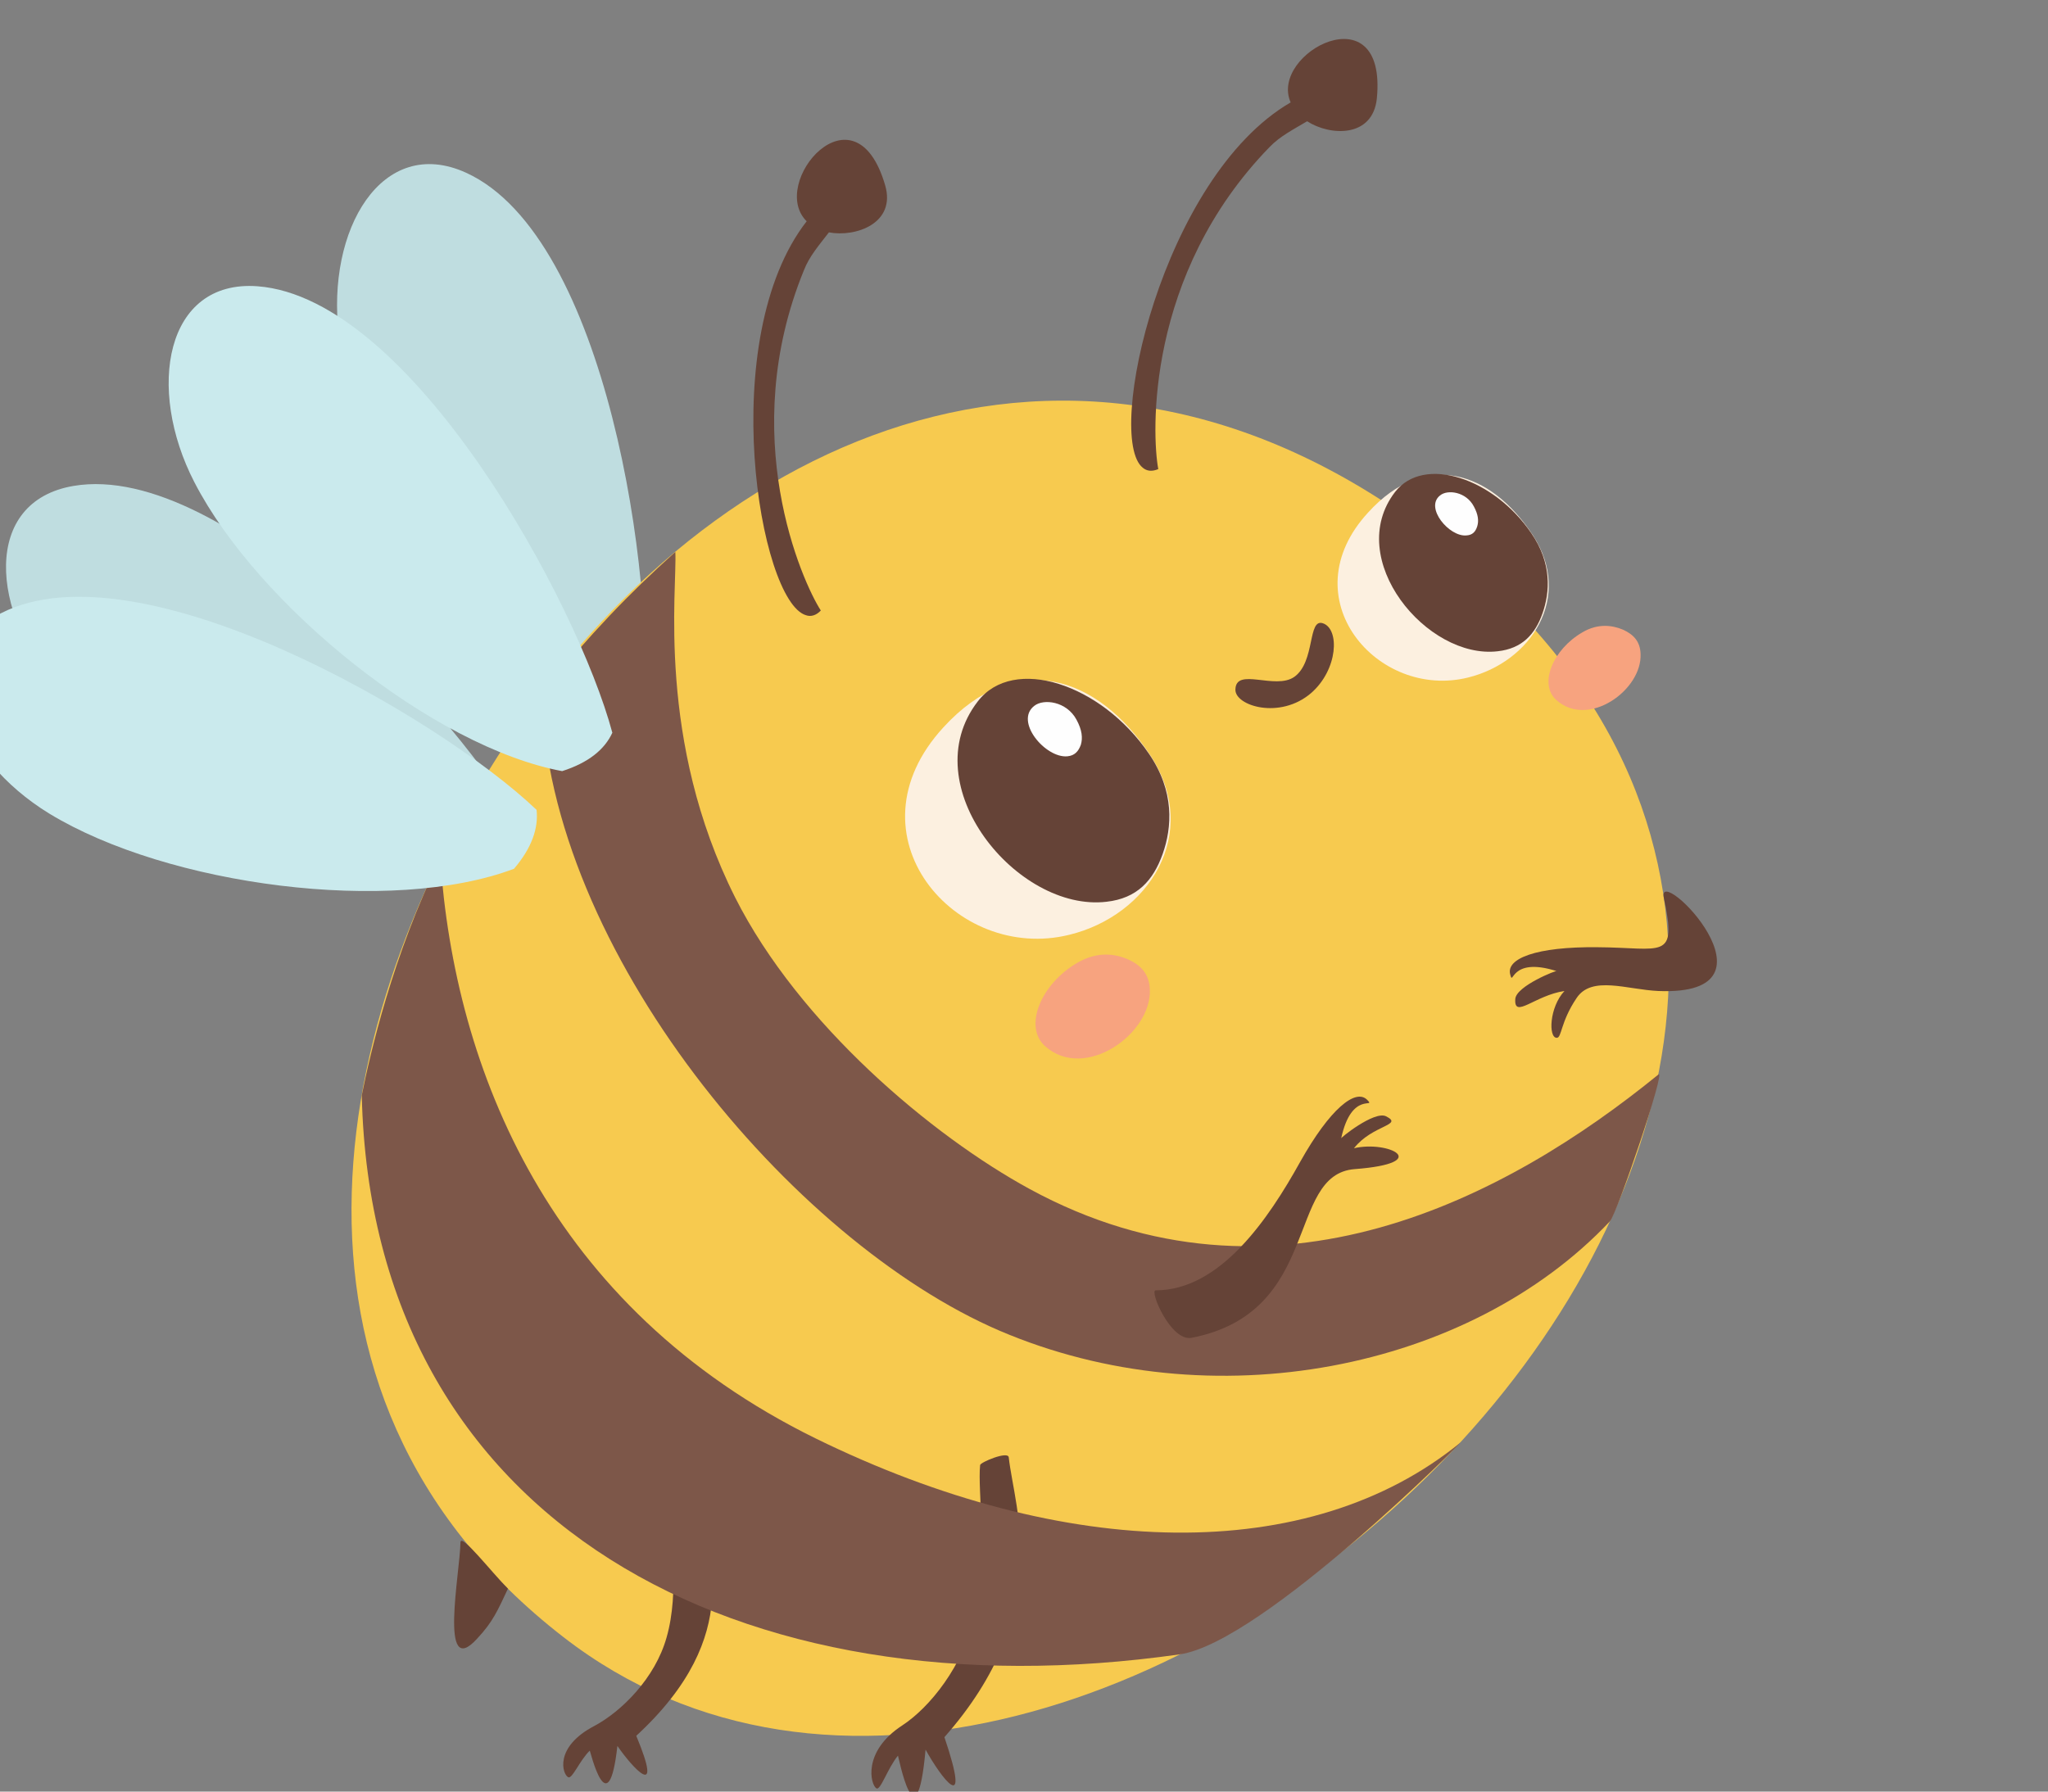 <?xml version="1.0" encoding="utf-8"?>
<!-- Bee Character 2 -->
<svg version="1.1" xmlns="http://www.w3.org/2000/svg" xmlns:xlink="http://www.w3.org/1999/xlink" 
     viewBox="2260 480 1600 1400" xml:space="preserve">
<rect x="2260" y="480" width="1600" height="1400" fill="#808080" stroke="none"/>
<g>
	<path style="fill-rule:evenodd;clip-rule:evenodd;fill:#BFDDE0;" d="M2715.503,1053.372
		c-87.618-52.624-177.868-203.917-190.761-311.795c-9.999-82.093,33.679-156.556,99.459-126.56
		c109.984,50.256,148.399,319.163,138.4,423.621C2752.339,1048.635,2737.079,1054.161,2715.503,1053.372L2715.503,1053.372z"/>
	<path style="fill-rule:evenodd;clip-rule:evenodd;fill:#BFDDE0;" d="M2639.725,1170.459
		c-101.827,5.789-261.803-68.411-333.371-149.977c-54.466-62.359-60.254-148.662,11.051-160.766
		c119.193-20.26,302.323,180.236,353.105,272.065C2667.615,1145.989,2658.143,1159.145,2639.725,1170.459L2639.725,1170.459z"/>
	<path style="fill-rule:evenodd;clip-rule:evenodd;fill:#F7CA4F;" d="M2661.827,1051.267
		c-142.347,209.705-209.179,516.239,38.415,708.052c409.939,317.847,1205.083-422.305,702-841.979
		C3123.073,684.479,2827.591,807.356,2661.827,1051.267L2661.827,1051.267z"/>
	<path style="fill-rule:evenodd;clip-rule:evenodd;fill:#FCF0E0;" d="M2997.04,1048.372
		c-77.357,84.198,9.472,184.183,98.406,162.081c61.57-14.998,103.406-78.672,63.412-139.979
		C3117.285,1007.326,3053.084,987.066,2997.04,1048.372L2997.04,1048.372z"/>
	<path style="fill-rule:evenodd;clip-rule:evenodd;fill:#654337;" d="M3023.878,1028.112
		c-50.782,65.78,31.048,164.712,100.511,156.556c23.944-2.631,36.573-16.576,43.941-37.363c7.367-20.786,9.472-48.94-10.788-78.409
		C3120.442,1014.43,3051.768,991.802,3023.878,1028.112L3023.878,1028.112z"/>
	<path style="fill-rule:evenodd;clip-rule:evenodd;fill:#FEFEFE;" d="M3068.082,1031.533c-15.787,12.103,8.683,41.046,25.786,39.468
		c5.789-0.526,8.683-3.947,10.525-8.946c1.579-5.262,1.053-11.577-3.42-19.734
		C3093.341,1028.112,3075.449,1025.744,3068.082,1031.533L3068.082,1031.533z"/>
	<path style="fill-rule:evenodd;clip-rule:evenodd;fill:#FCF0E0;" d="M3328.832,880.503c-61.57,66.832,7.367,146.557,78.146,128.928
		c48.94-12.104,82.356-62.622,50.519-111.299C3424.344,847.876,3373.299,831.563,3328.832,880.503L3328.832,880.503z"/>
	<path style="fill-rule:evenodd;clip-rule:evenodd;fill:#654337;" d="M3349.881,864.453
		c-40.257,52.36,24.996,131.033,80.251,124.455c18.944-2.105,29.206-13.156,34.995-29.732c5.789-16.576,7.367-38.942-8.683-62.359
		C3426.975,853.402,3372.247,835.509,3349.881,864.453L3349.881,864.453z"/>
	<path style="fill-rule:evenodd;clip-rule:evenodd;fill:#FEFEFE;" d="M3385.139,867.084c-12.367,9.472,7.104,32.627,20.523,31.311
		c4.736-0.263,7.104-2.894,8.42-7.104c1.316-4.21,0.789-9.209-2.631-15.524C3405.399,864.189,3390.928,862.348,3385.139,867.084
		L3385.139,867.084z"/>
	<path style="fill-rule:evenodd;clip-rule:evenodd;fill:#654337;" d="M3225.163,1018.903c0.263-17.892,31.048,0.526,46.046-9.998
		c16.576-11.841,10.262-46.046,22.365-41.836c13.156,4.473,11.84,36.047-9.209,54.465
		C3259.895,1042.584,3224.9,1031.533,3225.163,1018.903L3225.163,1018.903z"/>
	<path style="fill-rule:evenodd;clip-rule:evenodd;fill:#F7A37F;" d="M3076.501,1297.546c31.048,27.627,83.409-9.736,81.83-44.467
		c-0.526-12.103-7.104-18.945-17.103-23.417c-10.261-4.473-23.944-6.315-39.468,2.631
		C3073.081,1248.869,3059.399,1282.285,3076.501,1297.546L3076.501,1297.546z"/>
	<path style="fill-rule:evenodd;clip-rule:evenodd;fill:#F7A37F;" d="M3475.915,1027.06c24.996,22.365,67.095-7.894,65.78-36.047
		c-0.263-9.735-5.525-15.261-13.682-18.945c-8.156-3.421-19.471-5.262-31.837,2.105
		C3473.021,987.592,3461.97,1014.693,3475.915,1027.06L3475.915,1027.06z"/>
	<path style="fill-rule:evenodd;clip-rule:evenodd;fill:#654337;" d="M3559.85,1181.51c10.788,49.729-1.052,38.942-51.834,38.678
		c-48.15-0.526-71.568,8.946-68.148,21.313c2.631,10.262-0.789-14.472,36.311-2.631c1.052-1.316-31.837,11.577-32.364,21.839
		c-1.052,15.787,15.261-2.895,38.415-6.315c-11.84,12.63-12.63,36.573-6.052,36.573c3.947,0.263,2.894-12.367,15.524-31.048
		c11.84-17.892,39.468-6.578,63.938-5.526C3659.046,1258.604,3553.798,1153.356,3559.85,1181.51L3559.85,1181.51z"/>
	<path style="fill-rule:evenodd;clip-rule:evenodd;fill:#654337;" d="M2632.62,1760.634c12.366-13.156,16.05-21.839,24.207-39.205
		c-12.63-12.63-37.1-44.204-37.1-36.047C2619.465,1708.274,2602.625,1793.524,2632.62,1760.634L2632.62,1760.634z"/>
	<path style="fill-rule:evenodd;clip-rule:evenodd;fill:#654337;" d="M3025.719,1624.865c-2.105,19.997,6.315,72.621-4.21,117.614
		c-8.946,39.468-35.258,71.831-56.57,85.777c-31.574,20.523-24.733,46.572-20.26,49.203c3.157,2.105,8.946-16.05,16.84-25.522
		c0.263-0.526,14.471,73.936,21.576-4.736c11.577,21.049,36.573,54.991,14.735-9.735c86.303-97.88,54.729-177.868,50.256-218.651
		C3047.558,1613.551,3025.719,1622.76,3025.719,1624.865L3025.719,1624.865z"/>
	<path style="fill-rule:evenodd;clip-rule:evenodd;fill:#654337;" d="M2784.966,1664.333c-2.105,16.05,6.315,58.676-4.21,95.249
		c-8.946,31.837-35.258,57.886-56.571,69.2c-31.574,16.576-24.733,37.889-20.26,39.994c3.157,1.579,8.946-13.156,16.84-20.786
		c0.263-0.263,14.471,59.991,21.576-3.684c11.577,16.84,36.573,44.467,14.735-7.894c86.303-79.462,54.729-144.189,50.256-177.079
		C2806.805,1655.124,2784.966,1662.491,2784.966,1664.333L2784.966,1664.333z"/>
	<path style="fill-rule:evenodd;clip-rule:evenodd;fill:#654337;" d="M3335.673,556.867c8.157-84.198-84.461-35.521-67.358,3.157
		c-100.511,58.412-145.241,261.803-115.509,285.484c3.157,2.631,7.104,3.157,12.103,1.052
		c-4.999-26.312-10.261-151.819,87.092-251.804c8.156-8.42,18.155-13.419,29.206-19.997
		C3299.1,586.336,3332.516,587.915,3335.673,556.867L3335.673,556.867z"/>
	<path style="fill-rule:evenodd;clip-rule:evenodd;fill:#654337;" d="M2951.52,624.752c-23.681-81.304-91.565-1.579-61.307,28.153
		c-71.305,91.565-37.1,297.061-0.526,307.849c3.684,1.316,7.894,0.263,11.577-3.684c-14.471-22.365-66.043-136.821-13.156-266.012
		c4.21-10.788,11.577-19.208,19.471-29.469C2928.629,665.535,2960.203,654.484,2951.52,624.752L2951.52,624.752z"/>
	<path style="fill-rule:evenodd;clip-rule:evenodd;fill:#7D5749;" d="M3555.64,1319.648
		c-117.614,95.775-299.955,193.655-491.242,89.46c-76.304-41.573-179.973-128.665-229.966-227.598
		c-61.833-122.876-45.256-241.543-46.835-270.223c-36.837,33.153-65.517,63.149-104.458,110.51
		c4.736,200.233,194.971,428.094,357.841,498.083c165.501,70.779,366.787,31.048,476.771-85.514
		C3523.277,1428.578,3561.955,1314.385,3555.64,1319.648L3555.64,1319.648z"/>
	<path style="fill-rule:evenodd;clip-rule:evenodd;fill:#654337;" d="M3162.804,1488.307c50.519,0,88.145-55.781,112.878-100.248
		c23.417-41.836,43.415-57.623,52.36-48.677c7.631,7.63-12.103-7.894-20.26,30.259c-1.579,0.263,25.786-21.839,34.995-17.366
		c14.209,7.104-10.525,6.578-24.996,24.996c26.838-6.315,62.622,11.577,0.526,16.313c-53.939,4.21-24.996,111.825-127.349,131.823
		C3174.645,1528.564,3157.805,1488.307,3162.804,1488.307L3162.804,1488.307z"/>
	<path style="fill-rule:evenodd;clip-rule:evenodd;fill:#7D5749;" d="M3400.663,1607.499
		c-117.614,95.775-307.849,92.355-503.346-3.42c-208.39-102.353-282.063-288.378-293.377-453.09
		c-37.1,74.989-54.992,153.398-61.307,184.973c7.894,335.213,296.009,485.717,639.115,436.777
		C3246.476,1763.528,3406.978,1602.237,3400.663,1607.499L3400.663,1607.499z"/>
	<path style="fill-rule:evenodd;clip-rule:evenodd;fill:#CAEAED;" d="M2661.563,1158.882
		c-95.512,36.047-270.223,13.419-363.104-43.151c-70.516-43.152-101.827-123.666-37.626-156.556
		c107.615-55.255,342.58,81.304,418.358,153.661C2680.771,1127.045,2675.509,1142.569,2661.563,1158.882L2661.563,1158.882z"/>
	<path style="fill-rule:evenodd;clip-rule:evenodd;fill:#CAEAED;" d="M2699.189,1082.578
		c-100.248-18.682-237.596-129.191-287.325-225.756c-37.889-73.41-22.628-158.397,49.203-153.135
		c120.772,8.946,250.226,247.594,277.327,348.895C2732.342,1065.738,2719.713,1076,2699.189,1082.578L2699.189,1082.578z"/>
</g>
</svg>
